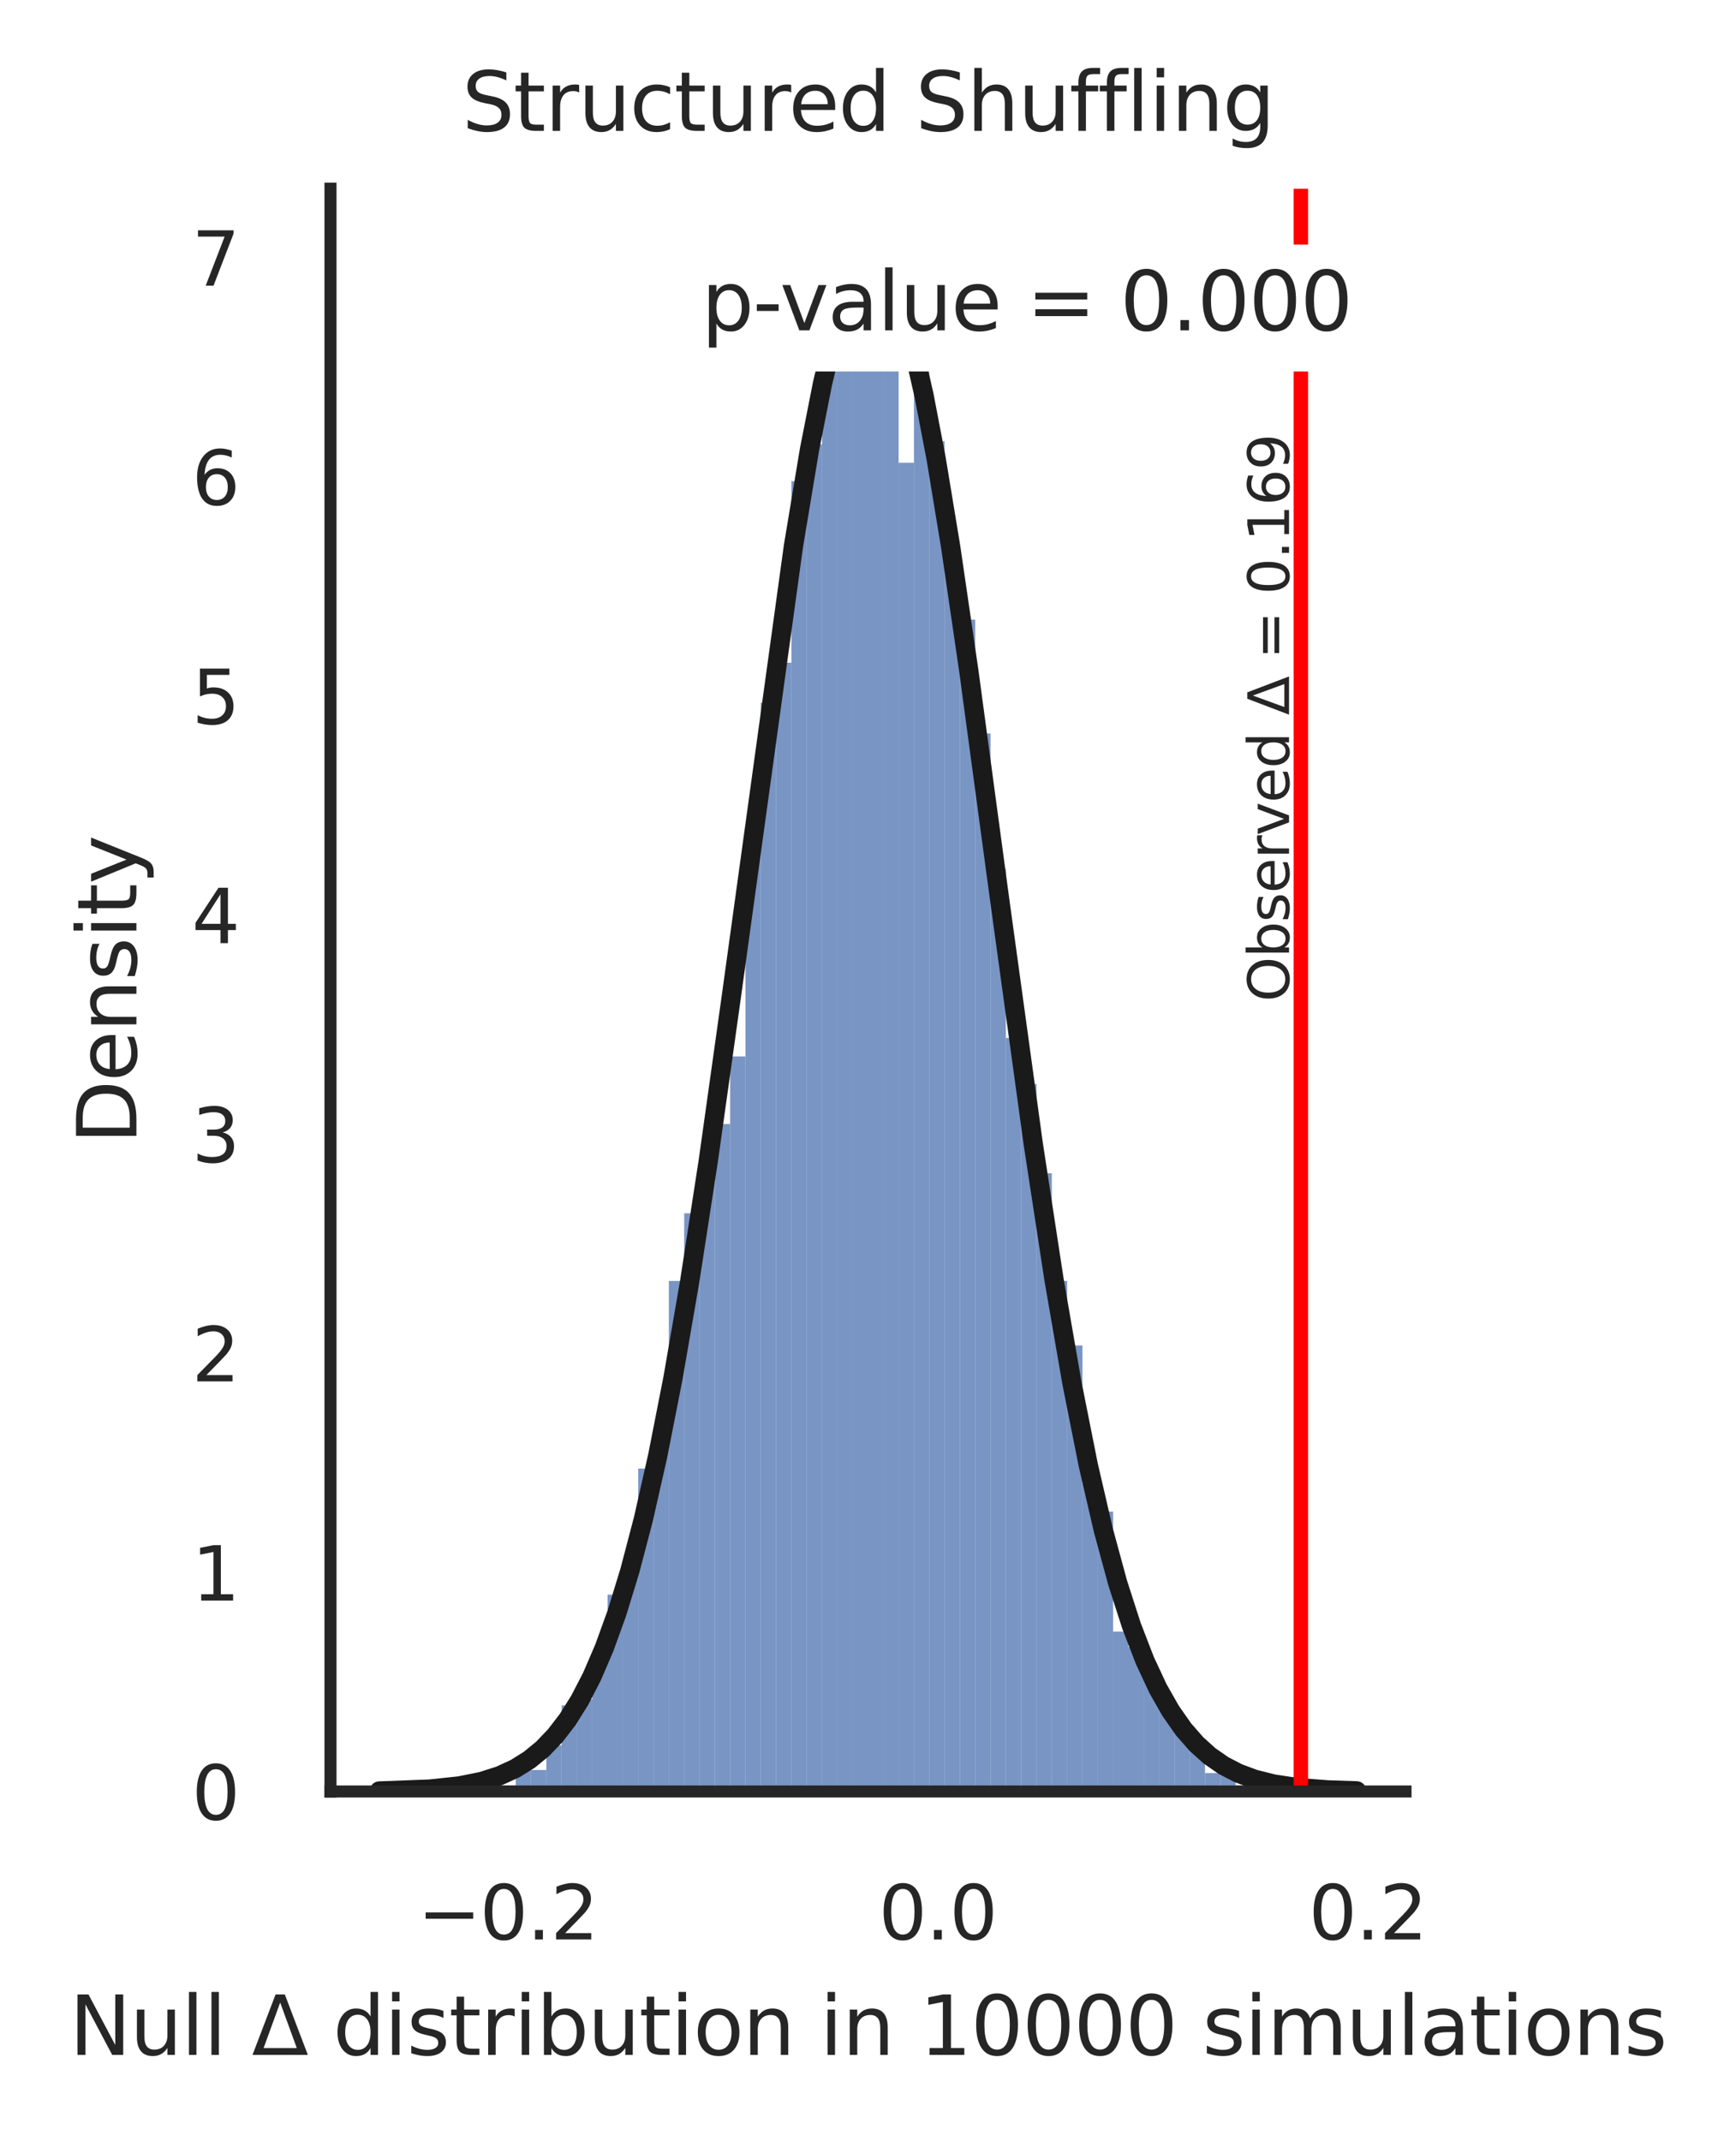 <?xml version="1.0" encoding="utf-8" standalone="no"?>
<!DOCTYPE svg PUBLIC "-//W3C//DTD SVG 1.1//EN"
  "http://www.w3.org/Graphics/SVG/1.1/DTD/svg11.dtd">
<svg xmlns:xlink="http://www.w3.org/1999/xlink" width="180.216pt" height="222.184pt" viewBox="0 0 180.216 222.184" xmlns="http://www.w3.org/2000/svg" version="1.1">
 <defs>
  <style type="text/css">*{stroke-linejoin: round; stroke-linecap: butt}</style>
 </defs>
 <g id="figure_1">
  <g id="patch_1">
   <path d="M 0 222.184 
L 180.216 222.184 
L 180.216 0 
L 0 0 
z
" style="fill: #ffffff"/>
  </g>
  <g id="axes_1">
   <g id="patch_2">
    <path d="M 34.308 185.903 
L 145.908 185.903 
L 145.908 19.583 
L 34.308 19.583 
z
" style="fill: #ffffff"/>
   </g>
   <g id="matplotlib.axis_1">
    <g id="xtick_1">
     <g id="text_1">
      <!-- −0.2 -->
      <g style="fill: #262626" transform="translate(43.353 201.253)scale(0.077 -0.077)">
       <defs>
        <path id="DejaVuSans-2212" d="M 678 2272 
L 4684 2272 
L 4684 1741 
L 678 1741 
L 678 2272 
z
" transform="scale(0.016)"/>
        <path id="DejaVuSans-30" d="M 2034 4250 
Q 1547 4250 1301 3770 
Q 1056 3291 1056 2328 
Q 1056 1369 1301 889 
Q 1547 409 2034 409 
Q 2525 409 2770 889 
Q 3016 1369 3016 2328 
Q 3016 3291 2770 3770 
Q 2525 4250 2034 4250 
z
M 2034 4750 
Q 2819 4750 3233 4129 
Q 3647 3509 3647 2328 
Q 3647 1150 3233 529 
Q 2819 -91 2034 -91 
Q 1250 -91 836 529 
Q 422 1150 422 2328 
Q 422 3509 836 4129 
Q 1250 4750 2034 4750 
z
" transform="scale(0.016)"/>
        <path id="DejaVuSans-2e" d="M 684 794 
L 1344 794 
L 1344 0 
L 684 0 
L 684 794 
z
" transform="scale(0.016)"/>
        <path id="DejaVuSans-32" d="M 1228 531 
L 3431 531 
L 3431 0 
L 469 0 
L 469 531 
Q 828 903 1448 1529 
Q 2069 2156 2228 2338 
Q 2531 2678 2651 2914 
Q 2772 3150 2772 3378 
Q 2772 3750 2511 3984 
Q 2250 4219 1831 4219 
Q 1534 4219 1204 4116 
Q 875 4013 500 3803 
L 500 4441 
Q 881 4594 1212 4672 
Q 1544 4750 1819 4750 
Q 2544 4750 2975 4387 
Q 3406 4025 3406 3419 
Q 3406 3131 3298 2873 
Q 3191 2616 2906 2266 
Q 2828 2175 2409 1742 
Q 1991 1309 1228 531 
z
" transform="scale(0.016)"/>
       </defs>
       <use xlink:href="#DejaVuSans-2212"/>
       <use xlink:href="#DejaVuSans-30" x="83.789"/>
       <use xlink:href="#DejaVuSans-2e" x="147.412"/>
       <use xlink:href="#DejaVuSans-32" x="179.199"/>
      </g>
     </g>
    </g>
    <g id="xtick_2">
     <g id="text_2">
      <!-- 0.0 -->
      <g style="fill: #262626" transform="translate(91.217 201.253)scale(0.077 -0.077)">
       <use xlink:href="#DejaVuSans-30"/>
       <use xlink:href="#DejaVuSans-2e" x="63.623"/>
       <use xlink:href="#DejaVuSans-30" x="95.41"/>
      </g>
     </g>
    </g>
    <g id="xtick_3">
     <g id="text_3">
      <!-- 0.2 -->
      <g style="fill: #262626" transform="translate(135.855 201.253)scale(0.077 -0.077)">
       <use xlink:href="#DejaVuSans-30"/>
       <use xlink:href="#DejaVuSans-2e" x="63.623"/>
       <use xlink:href="#DejaVuSans-32" x="95.41"/>
      </g>
     </g>
    </g>
    <g id="text_4">
     <!-- Null $\Delta$ distribution in 10000 simulations -->
     <g style="fill: #262626" transform="translate(7.2 213.238)scale(0.084 -0.084)">
      <defs>
       <path id="DejaVuSans-4e" d="M 628 4666 
L 1478 4666 
L 3547 763 
L 3547 4666 
L 4159 4666 
L 4159 0 
L 3309 0 
L 1241 3903 
L 1241 0 
L 628 0 
L 628 4666 
z
" transform="scale(0.016)"/>
       <path id="DejaVuSans-75" d="M 544 1381 
L 544 3500 
L 1119 3500 
L 1119 1403 
Q 1119 906 1312 657 
Q 1506 409 1894 409 
Q 2359 409 2629 706 
Q 2900 1003 2900 1516 
L 2900 3500 
L 3475 3500 
L 3475 0 
L 2900 0 
L 2900 538 
Q 2691 219 2414 64 
Q 2138 -91 1772 -91 
Q 1169 -91 856 284 
Q 544 659 544 1381 
z
M 1991 3584 
L 1991 3584 
z
" transform="scale(0.016)"/>
       <path id="DejaVuSans-6c" d="M 603 4863 
L 1178 4863 
L 1178 0 
L 603 0 
L 603 4863 
z
" transform="scale(0.016)"/>
       <path id="DejaVuSans-20" transform="scale(0.016)"/>
       <path id="DejaVuSans-394" d="M 2188 4044 
L 906 525 
L 3472 525 
L 2188 4044 
z
M 50 0 
L 1831 4666 
L 2547 4666 
L 4325 0 
L 50 0 
z
" transform="scale(0.016)"/>
       <path id="DejaVuSans-64" d="M 2906 2969 
L 2906 4863 
L 3481 4863 
L 3481 0 
L 2906 0 
L 2906 525 
Q 2725 213 2448 61 
Q 2172 -91 1784 -91 
Q 1150 -91 751 415 
Q 353 922 353 1747 
Q 353 2572 751 3078 
Q 1150 3584 1784 3584 
Q 2172 3584 2448 3432 
Q 2725 3281 2906 2969 
z
M 947 1747 
Q 947 1113 1208 752 
Q 1469 391 1925 391 
Q 2381 391 2643 752 
Q 2906 1113 2906 1747 
Q 2906 2381 2643 2742 
Q 2381 3103 1925 3103 
Q 1469 3103 1208 2742 
Q 947 2381 947 1747 
z
" transform="scale(0.016)"/>
       <path id="DejaVuSans-69" d="M 603 3500 
L 1178 3500 
L 1178 0 
L 603 0 
L 603 3500 
z
M 603 4863 
L 1178 4863 
L 1178 4134 
L 603 4134 
L 603 4863 
z
" transform="scale(0.016)"/>
       <path id="DejaVuSans-73" d="M 2834 3397 
L 2834 2853 
Q 2591 2978 2328 3040 
Q 2066 3103 1784 3103 
Q 1356 3103 1142 2972 
Q 928 2841 928 2578 
Q 928 2378 1081 2264 
Q 1234 2150 1697 2047 
L 1894 2003 
Q 2506 1872 2764 1633 
Q 3022 1394 3022 966 
Q 3022 478 2636 193 
Q 2250 -91 1575 -91 
Q 1294 -91 989 -36 
Q 684 19 347 128 
L 347 722 
Q 666 556 975 473 
Q 1284 391 1588 391 
Q 1994 391 2212 530 
Q 2431 669 2431 922 
Q 2431 1156 2273 1281 
Q 2116 1406 1581 1522 
L 1381 1569 
Q 847 1681 609 1914 
Q 372 2147 372 2553 
Q 372 3047 722 3315 
Q 1072 3584 1716 3584 
Q 2034 3584 2315 3537 
Q 2597 3491 2834 3397 
z
" transform="scale(0.016)"/>
       <path id="DejaVuSans-74" d="M 1172 4494 
L 1172 3500 
L 2356 3500 
L 2356 3053 
L 1172 3053 
L 1172 1153 
Q 1172 725 1289 603 
Q 1406 481 1766 481 
L 2356 481 
L 2356 0 
L 1766 0 
Q 1100 0 847 248 
Q 594 497 594 1153 
L 594 3053 
L 172 3053 
L 172 3500 
L 594 3500 
L 594 4494 
L 1172 4494 
z
" transform="scale(0.016)"/>
       <path id="DejaVuSans-72" d="M 2631 2963 
Q 2534 3019 2420 3045 
Q 2306 3072 2169 3072 
Q 1681 3072 1420 2755 
Q 1159 2438 1159 1844 
L 1159 0 
L 581 0 
L 581 3500 
L 1159 3500 
L 1159 2956 
Q 1341 3275 1631 3429 
Q 1922 3584 2338 3584 
Q 2397 3584 2469 3576 
Q 2541 3569 2628 3553 
L 2631 2963 
z
" transform="scale(0.016)"/>
       <path id="DejaVuSans-62" d="M 3116 1747 
Q 3116 2381 2855 2742 
Q 2594 3103 2138 3103 
Q 1681 3103 1420 2742 
Q 1159 2381 1159 1747 
Q 1159 1113 1420 752 
Q 1681 391 2138 391 
Q 2594 391 2855 752 
Q 3116 1113 3116 1747 
z
M 1159 2969 
Q 1341 3281 1617 3432 
Q 1894 3584 2278 3584 
Q 2916 3584 3314 3078 
Q 3713 2572 3713 1747 
Q 3713 922 3314 415 
Q 2916 -91 2278 -91 
Q 1894 -91 1617 61 
Q 1341 213 1159 525 
L 1159 0 
L 581 0 
L 581 4863 
L 1159 4863 
L 1159 2969 
z
" transform="scale(0.016)"/>
       <path id="DejaVuSans-6f" d="M 1959 3097 
Q 1497 3097 1228 2736 
Q 959 2375 959 1747 
Q 959 1119 1226 758 
Q 1494 397 1959 397 
Q 2419 397 2687 759 
Q 2956 1122 2956 1747 
Q 2956 2369 2687 2733 
Q 2419 3097 1959 3097 
z
M 1959 3584 
Q 2709 3584 3137 3096 
Q 3566 2609 3566 1747 
Q 3566 888 3137 398 
Q 2709 -91 1959 -91 
Q 1206 -91 779 398 
Q 353 888 353 1747 
Q 353 2609 779 3096 
Q 1206 3584 1959 3584 
z
" transform="scale(0.016)"/>
       <path id="DejaVuSans-6e" d="M 3513 2113 
L 3513 0 
L 2938 0 
L 2938 2094 
Q 2938 2591 2744 2837 
Q 2550 3084 2163 3084 
Q 1697 3084 1428 2787 
Q 1159 2491 1159 1978 
L 1159 0 
L 581 0 
L 581 3500 
L 1159 3500 
L 1159 2956 
Q 1366 3272 1645 3428 
Q 1925 3584 2291 3584 
Q 2894 3584 3203 3211 
Q 3513 2838 3513 2113 
z
" transform="scale(0.016)"/>
       <path id="DejaVuSans-31" d="M 794 531 
L 1825 531 
L 1825 4091 
L 703 3866 
L 703 4441 
L 1819 4666 
L 2450 4666 
L 2450 531 
L 3481 531 
L 3481 0 
L 794 0 
L 794 531 
z
" transform="scale(0.016)"/>
       <path id="DejaVuSans-6d" d="M 3328 2828 
Q 3544 3216 3844 3400 
Q 4144 3584 4550 3584 
Q 5097 3584 5394 3201 
Q 5691 2819 5691 2113 
L 5691 0 
L 5113 0 
L 5113 2094 
Q 5113 2597 4934 2840 
Q 4756 3084 4391 3084 
Q 3944 3084 3684 2787 
Q 3425 2491 3425 1978 
L 3425 0 
L 2847 0 
L 2847 2094 
Q 2847 2600 2669 2842 
Q 2491 3084 2119 3084 
Q 1678 3084 1418 2786 
Q 1159 2488 1159 1978 
L 1159 0 
L 581 0 
L 581 3500 
L 1159 3500 
L 1159 2956 
Q 1356 3278 1631 3431 
Q 1906 3584 2284 3584 
Q 2666 3584 2933 3390 
Q 3200 3197 3328 2828 
z
" transform="scale(0.016)"/>
       <path id="DejaVuSans-61" d="M 2194 1759 
Q 1497 1759 1228 1600 
Q 959 1441 959 1056 
Q 959 750 1161 570 
Q 1363 391 1709 391 
Q 2188 391 2477 730 
Q 2766 1069 2766 1631 
L 2766 1759 
L 2194 1759 
z
M 3341 1997 
L 3341 0 
L 2766 0 
L 2766 531 
Q 2569 213 2275 61 
Q 1981 -91 1556 -91 
Q 1019 -91 701 211 
Q 384 513 384 1019 
Q 384 1609 779 1909 
Q 1175 2209 1959 2209 
L 2766 2209 
L 2766 2266 
Q 2766 2663 2505 2880 
Q 2244 3097 1772 3097 
Q 1472 3097 1187 3025 
Q 903 2953 641 2809 
L 641 3341 
Q 956 3463 1253 3523 
Q 1550 3584 1831 3584 
Q 2591 3584 2966 3190 
Q 3341 2797 3341 1997 
z
" transform="scale(0.016)"/>
      </defs>
      <use xlink:href="#DejaVuSans-4e" transform="translate(0 0.016)"/>
      <use xlink:href="#DejaVuSans-75" transform="translate(74.805 0.016)"/>
      <use xlink:href="#DejaVuSans-6c" transform="translate(138.184 0.016)"/>
      <use xlink:href="#DejaVuSans-6c" transform="translate(165.967 0.016)"/>
      <use xlink:href="#DejaVuSans-20" transform="translate(193.75 0.016)"/>
      <use xlink:href="#DejaVuSans-394" transform="translate(225.537 0.016)"/>
      <use xlink:href="#DejaVuSans-20" transform="translate(293.945 0.016)"/>
      <use xlink:href="#DejaVuSans-64" transform="translate(325.732 0.016)"/>
      <use xlink:href="#DejaVuSans-69" transform="translate(389.209 0.016)"/>
      <use xlink:href="#DejaVuSans-73" transform="translate(416.992 0.016)"/>
      <use xlink:href="#DejaVuSans-74" transform="translate(469.092 0.016)"/>
      <use xlink:href="#DejaVuSans-72" transform="translate(508.301 0.016)"/>
      <use xlink:href="#DejaVuSans-69" transform="translate(549.414 0.016)"/>
      <use xlink:href="#DejaVuSans-62" transform="translate(577.197 0.016)"/>
      <use xlink:href="#DejaVuSans-75" transform="translate(640.674 0.016)"/>
      <use xlink:href="#DejaVuSans-74" transform="translate(704.053 0.016)"/>
      <use xlink:href="#DejaVuSans-69" transform="translate(743.262 0.016)"/>
      <use xlink:href="#DejaVuSans-6f" transform="translate(771.045 0.016)"/>
      <use xlink:href="#DejaVuSans-6e" transform="translate(832.227 0.016)"/>
      <use xlink:href="#DejaVuSans-20" transform="translate(895.605 0.016)"/>
      <use xlink:href="#DejaVuSans-69" transform="translate(927.393 0.016)"/>
      <use xlink:href="#DejaVuSans-6e" transform="translate(955.176 0.016)"/>
      <use xlink:href="#DejaVuSans-20" transform="translate(1018.555 0.016)"/>
      <use xlink:href="#DejaVuSans-31" transform="translate(1050.342 0.016)"/>
      <use xlink:href="#DejaVuSans-30" transform="translate(1113.965 0.016)"/>
      <use xlink:href="#DejaVuSans-30" transform="translate(1177.588 0.016)"/>
      <use xlink:href="#DejaVuSans-30" transform="translate(1241.211 0.016)"/>
      <use xlink:href="#DejaVuSans-30" transform="translate(1304.834 0.016)"/>
      <use xlink:href="#DejaVuSans-20" transform="translate(1368.457 0.016)"/>
      <use xlink:href="#DejaVuSans-73" transform="translate(1400.244 0.016)"/>
      <use xlink:href="#DejaVuSans-69" transform="translate(1452.344 0.016)"/>
      <use xlink:href="#DejaVuSans-6d" transform="translate(1480.127 0.016)"/>
      <use xlink:href="#DejaVuSans-75" transform="translate(1577.539 0.016)"/>
      <use xlink:href="#DejaVuSans-6c" transform="translate(1640.918 0.016)"/>
      <use xlink:href="#DejaVuSans-61" transform="translate(1668.701 0.016)"/>
      <use xlink:href="#DejaVuSans-74" transform="translate(1729.98 0.016)"/>
      <use xlink:href="#DejaVuSans-69" transform="translate(1769.189 0.016)"/>
      <use xlink:href="#DejaVuSans-6f" transform="translate(1796.973 0.016)"/>
      <use xlink:href="#DejaVuSans-6e" transform="translate(1858.154 0.016)"/>
      <use xlink:href="#DejaVuSans-73" transform="translate(1921.533 0.016)"/>
     </g>
    </g>
   </g>
   <g id="matplotlib.axis_2">
    <g id="ytick_1">
     <g id="text_5">
      <!-- 0 -->
      <g style="fill: #262626" transform="translate(19.909 188.828)scale(0.077 -0.077)">
       <use xlink:href="#DejaVuSans-30"/>
      </g>
     </g>
    </g>
    <g id="ytick_2">
     <g id="text_6">
      <!-- 1 -->
      <g style="fill: #262626" transform="translate(19.909 166.088)scale(0.077 -0.077)">
       <use xlink:href="#DejaVuSans-31"/>
      </g>
     </g>
    </g>
    <g id="ytick_3">
     <g id="text_7">
      <!-- 2 -->
      <g style="fill: #262626" transform="translate(19.909 143.348)scale(0.077 -0.077)">
       <use xlink:href="#DejaVuSans-32"/>
      </g>
     </g>
    </g>
    <g id="ytick_4">
     <g id="text_8">
      <!-- 3 -->
      <g style="fill: #262626" transform="translate(19.909 120.608)scale(0.077 -0.077)">
       <defs>
        <path id="DejaVuSans-33" d="M 2597 2516 
Q 3050 2419 3304 2112 
Q 3559 1806 3559 1356 
Q 3559 666 3084 287 
Q 2609 -91 1734 -91 
Q 1441 -91 1130 -33 
Q 819 25 488 141 
L 488 750 
Q 750 597 1062 519 
Q 1375 441 1716 441 
Q 2309 441 2620 675 
Q 2931 909 2931 1356 
Q 2931 1769 2642 2001 
Q 2353 2234 1838 2234 
L 1294 2234 
L 1294 2753 
L 1863 2753 
Q 2328 2753 2575 2939 
Q 2822 3125 2822 3475 
Q 2822 3834 2567 4026 
Q 2313 4219 1838 4219 
Q 1578 4219 1281 4162 
Q 984 4106 628 3988 
L 628 4550 
Q 988 4650 1302 4700 
Q 1616 4750 1894 4750 
Q 2613 4750 3031 4423 
Q 3450 4097 3450 3541 
Q 3450 3153 3228 2886 
Q 3006 2619 2597 2516 
z
" transform="scale(0.016)"/>
       </defs>
       <use xlink:href="#DejaVuSans-33"/>
      </g>
     </g>
    </g>
    <g id="ytick_5">
     <g id="text_9">
      <!-- 4 -->
      <g style="fill: #262626" transform="translate(19.909 97.868)scale(0.077 -0.077)">
       <defs>
        <path id="DejaVuSans-34" d="M 2419 4116 
L 825 1625 
L 2419 1625 
L 2419 4116 
z
M 2253 4666 
L 3047 4666 
L 3047 1625 
L 3713 1625 
L 3713 1100 
L 3047 1100 
L 3047 0 
L 2419 0 
L 2419 1100 
L 313 1100 
L 313 1709 
L 2253 4666 
z
" transform="scale(0.016)"/>
       </defs>
       <use xlink:href="#DejaVuSans-34"/>
      </g>
     </g>
    </g>
    <g id="ytick_6">
     <g id="text_10">
      <!-- 5 -->
      <g style="fill: #262626" transform="translate(19.909 75.128)scale(0.077 -0.077)">
       <defs>
        <path id="DejaVuSans-35" d="M 691 4666 
L 3169 4666 
L 3169 4134 
L 1269 4134 
L 1269 2991 
Q 1406 3038 1543 3061 
Q 1681 3084 1819 3084 
Q 2600 3084 3056 2656 
Q 3513 2228 3513 1497 
Q 3513 744 3044 326 
Q 2575 -91 1722 -91 
Q 1428 -91 1123 -41 
Q 819 9 494 109 
L 494 744 
Q 775 591 1075 516 
Q 1375 441 1709 441 
Q 2250 441 2565 725 
Q 2881 1009 2881 1497 
Q 2881 1984 2565 2268 
Q 2250 2553 1709 2553 
Q 1456 2553 1204 2497 
Q 953 2441 691 2322 
L 691 4666 
z
" transform="scale(0.016)"/>
       </defs>
       <use xlink:href="#DejaVuSans-35"/>
      </g>
     </g>
    </g>
    <g id="ytick_7">
     <g id="text_11">
      <!-- 6 -->
      <g style="fill: #262626" transform="translate(19.909 52.388)scale(0.077 -0.077)">
       <defs>
        <path id="DejaVuSans-36" d="M 2113 2584 
Q 1688 2584 1439 2293 
Q 1191 2003 1191 1497 
Q 1191 994 1439 701 
Q 1688 409 2113 409 
Q 2538 409 2786 701 
Q 3034 994 3034 1497 
Q 3034 2003 2786 2293 
Q 2538 2584 2113 2584 
z
M 3366 4563 
L 3366 3988 
Q 3128 4100 2886 4159 
Q 2644 4219 2406 4219 
Q 1781 4219 1451 3797 
Q 1122 3375 1075 2522 
Q 1259 2794 1537 2939 
Q 1816 3084 2150 3084 
Q 2853 3084 3261 2657 
Q 3669 2231 3669 1497 
Q 3669 778 3244 343 
Q 2819 -91 2113 -91 
Q 1303 -91 875 529 
Q 447 1150 447 2328 
Q 447 3434 972 4092 
Q 1497 4750 2381 4750 
Q 2619 4750 2861 4703 
Q 3103 4656 3366 4563 
z
" transform="scale(0.016)"/>
       </defs>
       <use xlink:href="#DejaVuSans-36"/>
      </g>
     </g>
    </g>
    <g id="ytick_8">
     <g id="text_12">
      <!-- 7 -->
      <g style="fill: #262626" transform="translate(19.909 29.648)scale(0.077 -0.077)">
       <defs>
        <path id="DejaVuSans-37" d="M 525 4666 
L 3525 4666 
L 3525 4397 
L 1831 0 
L 1172 0 
L 2766 4134 
L 525 4134 
L 525 4666 
z
" transform="scale(0.016)"/>
       </defs>
       <use xlink:href="#DejaVuSans-37"/>
      </g>
     </g>
    </g>
    <g id="text_13">
     <!-- Density -->
     <g style="fill: #262626" transform="translate(14.162 118.71)rotate(-90)scale(0.084 -0.084)">
      <defs>
       <path id="DejaVuSans-44" d="M 1259 4147 
L 1259 519 
L 2022 519 
Q 2988 519 3436 956 
Q 3884 1394 3884 2338 
Q 3884 3275 3436 3711 
Q 2988 4147 2022 4147 
L 1259 4147 
z
M 628 4666 
L 1925 4666 
Q 3281 4666 3915 4102 
Q 4550 3538 4550 2338 
Q 4550 1131 3912 565 
Q 3275 0 1925 0 
L 628 0 
L 628 4666 
z
" transform="scale(0.016)"/>
       <path id="DejaVuSans-65" d="M 3597 1894 
L 3597 1613 
L 953 1613 
Q 991 1019 1311 708 
Q 1631 397 2203 397 
Q 2534 397 2845 478 
Q 3156 559 3463 722 
L 3463 178 
Q 3153 47 2828 -22 
Q 2503 -91 2169 -91 
Q 1331 -91 842 396 
Q 353 884 353 1716 
Q 353 2575 817 3079 
Q 1281 3584 2069 3584 
Q 2775 3584 3186 3129 
Q 3597 2675 3597 1894 
z
M 3022 2063 
Q 3016 2534 2758 2815 
Q 2500 3097 2075 3097 
Q 1594 3097 1305 2825 
Q 1016 2553 972 2059 
L 3022 2063 
z
" transform="scale(0.016)"/>
       <path id="DejaVuSans-79" d="M 2059 -325 
Q 1816 -950 1584 -1140 
Q 1353 -1331 966 -1331 
L 506 -1331 
L 506 -850 
L 844 -850 
Q 1081 -850 1212 -737 
Q 1344 -625 1503 -206 
L 1606 56 
L 191 3500 
L 800 3500 
L 1894 763 
L 2988 3500 
L 3597 3500 
L 2059 -325 
z
" transform="scale(0.016)"/>
      </defs>
      <use xlink:href="#DejaVuSans-44"/>
      <use xlink:href="#DejaVuSans-65" x="77.002"/>
      <use xlink:href="#DejaVuSans-6e" x="138.525"/>
      <use xlink:href="#DejaVuSans-73" x="201.904"/>
      <use xlink:href="#DejaVuSans-69" x="254.004"/>
      <use xlink:href="#DejaVuSans-74" x="281.787"/>
      <use xlink:href="#DejaVuSans-79" x="320.996"/>
     </g>
    </g>
   </g>
   <g id="patch_3">
    <path d="M 43.992 185.903 
L 45.582 185.903 
L 45.582 185.584 
L 43.992 185.584 
z
" clip-path="url(#pad39e87296)" style="fill: #4c72b0; fill-opacity: 0.75"/>
   </g>
   <g id="patch_4">
    <path d="M 45.582 185.903 
L 47.173 185.903 
L 47.173 185.264 
L 45.582 185.264 
z
" clip-path="url(#pad39e87296)" style="fill: #4c72b0; fill-opacity: 0.75"/>
   </g>
   <g id="patch_5">
    <path d="M 47.173 185.903 
L 48.763 185.903 
L 48.763 185.264 
L 47.173 185.264 
z
" clip-path="url(#pad39e87296)" style="fill: #4c72b0; fill-opacity: 0.75"/>
   </g>
   <g id="patch_6">
    <path d="M 48.763 185.903 
L 50.353 185.903 
L 50.353 184.945 
L 48.763 184.945 
z
" clip-path="url(#pad39e87296)" style="fill: #4c72b0; fill-opacity: 0.75"/>
   </g>
   <g id="patch_7">
    <path d="M 50.353 185.903 
L 51.943 185.903 
L 51.943 183.988 
L 50.353 183.988 
z
" clip-path="url(#pad39e87296)" style="fill: #4c72b0; fill-opacity: 0.75"/>
   </g>
   <g id="patch_8">
    <path d="M 51.943 185.903 
L 53.533 185.903 
L 53.533 185.264 
L 51.943 185.264 
z
" clip-path="url(#pad39e87296)" style="fill: #4c72b0; fill-opacity: 0.75"/>
   </g>
   <g id="patch_9">
    <path d="M 53.533 185.903 
L 55.124 185.903 
L 55.124 182.711 
L 53.533 182.711 
z
" clip-path="url(#pad39e87296)" style="fill: #4c72b0; fill-opacity: 0.75"/>
   </g>
   <g id="patch_10">
    <path d="M 55.124 185.903 
L 56.714 185.903 
L 56.714 183.669 
L 55.124 183.669 
z
" clip-path="url(#pad39e87296)" style="fill: #4c72b0; fill-opacity: 0.75"/>
   </g>
   <g id="patch_11">
    <path d="M 56.714 185.903 
L 58.304 185.903 
L 58.304 181.115 
L 56.714 181.115 
z
" clip-path="url(#pad39e87296)" style="fill: #4c72b0; fill-opacity: 0.75"/>
   </g>
   <g id="patch_12">
    <path d="M 58.304 185.903 
L 59.894 185.903 
L 59.894 176.966 
L 58.304 176.966 
z
" clip-path="url(#pad39e87296)" style="fill: #4c72b0; fill-opacity: 0.75"/>
   </g>
   <g id="patch_13">
    <path d="M 59.894 185.903 
L 61.484 185.903 
L 61.484 176.328 
L 59.894 176.328 
z
" clip-path="url(#pad39e87296)" style="fill: #4c72b0; fill-opacity: 0.75"/>
   </g>
   <g id="patch_14">
    <path d="M 61.484 185.903 
L 63.075 185.903 
L 63.075 171.859 
L 61.484 171.859 
z
" clip-path="url(#pad39e87296)" style="fill: #4c72b0; fill-opacity: 0.75"/>
   </g>
   <g id="patch_15">
    <path d="M 63.075 185.903 
L 64.665 185.903 
L 64.665 165.476 
L 63.075 165.476 
z
" clip-path="url(#pad39e87296)" style="fill: #4c72b0; fill-opacity: 0.75"/>
   </g>
   <g id="patch_16">
    <path d="M 64.665 185.903 
L 66.255 185.903 
L 66.255 161.965 
L 64.665 161.965 
z
" clip-path="url(#pad39e87296)" style="fill: #4c72b0; fill-opacity: 0.75"/>
   </g>
   <g id="patch_17">
    <path d="M 66.255 185.903 
L 67.845 185.903 
L 67.845 152.39 
L 66.255 152.39 
z
" clip-path="url(#pad39e87296)" style="fill: #4c72b0; fill-opacity: 0.75"/>
   </g>
   <g id="patch_18">
    <path d="M 67.845 185.903 
L 69.435 185.903 
L 69.435 148.241 
L 67.845 148.241 
z
" clip-path="url(#pad39e87296)" style="fill: #4c72b0; fill-opacity: 0.75"/>
   </g>
   <g id="patch_19">
    <path d="M 69.435 185.903 
L 71.026 185.903 
L 71.026 132.921 
L 69.435 132.921 
z
" clip-path="url(#pad39e87296)" style="fill: #4c72b0; fill-opacity: 0.75"/>
   </g>
   <g id="patch_20">
    <path d="M 71.026 185.903 
L 72.616 185.903 
L 72.616 125.9 
L 71.026 125.9 
z
" clip-path="url(#pad39e87296)" style="fill: #4c72b0; fill-opacity: 0.75"/>
   </g>
   <g id="patch_21">
    <path d="M 72.616 185.903 
L 74.206 185.903 
L 74.206 122.708 
L 72.616 122.708 
z
" clip-path="url(#pad39e87296)" style="fill: #4c72b0; fill-opacity: 0.75"/>
   </g>
   <g id="patch_22">
    <path d="M 74.206 185.903 
L 75.796 185.903 
L 75.796 116.644 
L 74.206 116.644 
z
" clip-path="url(#pad39e87296)" style="fill: #4c72b0; fill-opacity: 0.75"/>
   </g>
   <g id="patch_23">
    <path d="M 75.796 185.903 
L 77.386 185.903 
L 77.386 109.622 
L 75.796 109.622 
z
" clip-path="url(#pad39e87296)" style="fill: #4c72b0; fill-opacity: 0.75"/>
   </g>
   <g id="patch_24">
    <path d="M 77.386 185.903 
L 78.977 185.903 
L 78.977 85.685 
L 77.386 85.685 
z
" clip-path="url(#pad39e87296)" style="fill: #4c72b0; fill-opacity: 0.75"/>
   </g>
   <g id="patch_25">
    <path d="M 78.977 185.903 
L 80.567 185.903 
L 80.567 72.918 
L 78.977 72.918 
z
" clip-path="url(#pad39e87296)" style="fill: #4c72b0; fill-opacity: 0.75"/>
   </g>
   <g id="patch_26">
    <path d="M 80.567 185.903 
L 82.157 185.903 
L 82.157 68.769 
L 80.567 68.769 
z
" clip-path="url(#pad39e87296)" style="fill: #4c72b0; fill-opacity: 0.75"/>
   </g>
   <g id="patch_27">
    <path d="M 82.157 185.903 
L 83.747 185.903 
L 83.747 49.939 
L 82.157 49.939 
z
" clip-path="url(#pad39e87296)" style="fill: #4c72b0; fill-opacity: 0.75"/>
   </g>
   <g id="patch_28">
    <path d="M 83.747 185.903 
L 85.337 185.903 
L 85.337 46.109 
L 83.747 46.109 
z
" clip-path="url(#pad39e87296)" style="fill: #4c72b0; fill-opacity: 0.75"/>
   </g>
   <g id="patch_29">
    <path d="M 85.337 185.903 
L 86.928 185.903 
L 86.928 29.193 
L 85.337 29.193 
z
" clip-path="url(#pad39e87296)" style="fill: #4c72b0; fill-opacity: 0.75"/>
   </g>
   <g id="patch_30">
    <path d="M 86.928 185.903 
L 88.518 185.903 
L 88.518 33.023 
L 86.928 33.023 
z
" clip-path="url(#pad39e87296)" style="fill: #4c72b0; fill-opacity: 0.75"/>
   </g>
   <g id="patch_31">
    <path d="M 88.518 185.903 
L 90.108 185.903 
L 90.108 35.257 
L 88.518 35.257 
z
" clip-path="url(#pad39e87296)" style="fill: #4c72b0; fill-opacity: 0.75"/>
   </g>
   <g id="patch_32">
    <path d="M 90.108 185.903 
L 91.698 185.903 
L 91.698 31.427 
L 90.108 31.427 
z
" clip-path="url(#pad39e87296)" style="fill: #4c72b0; fill-opacity: 0.75"/>
   </g>
   <g id="patch_33">
    <path d="M 91.698 185.903 
L 93.288 185.903 
L 93.288 31.427 
L 91.698 31.427 
z
" clip-path="url(#pad39e87296)" style="fill: #4c72b0; fill-opacity: 0.75"/>
   </g>
   <g id="patch_34">
    <path d="M 93.288 185.903 
L 94.879 185.903 
L 94.879 48.024 
L 93.288 48.024 
z
" clip-path="url(#pad39e87296)" style="fill: #4c72b0; fill-opacity: 0.75"/>
   </g>
   <g id="patch_35">
    <path d="M 94.879 185.903 
L 96.469 185.903 
L 96.469 33.98 
L 94.879 33.98 
z
" clip-path="url(#pad39e87296)" style="fill: #4c72b0; fill-opacity: 0.75"/>
   </g>
   <g id="patch_36">
    <path d="M 96.469 185.903 
L 98.059 185.903 
L 98.059 45.789 
L 96.469 45.789 
z
" clip-path="url(#pad39e87296)" style="fill: #4c72b0; fill-opacity: 0.75"/>
   </g>
   <g id="patch_37">
    <path d="M 98.059 185.903 
L 99.649 185.903 
L 99.649 58.875 
L 98.059 58.875 
z
" clip-path="url(#pad39e87296)" style="fill: #4c72b0; fill-opacity: 0.75"/>
   </g>
   <g id="patch_38">
    <path d="M 99.649 185.903 
L 101.239 185.903 
L 101.239 64.301 
L 99.649 64.301 
z
" clip-path="url(#pad39e87296)" style="fill: #4c72b0; fill-opacity: 0.75"/>
   </g>
   <g id="patch_39">
    <path d="M 101.239 185.903 
L 102.83 185.903 
L 102.83 76.11 
L 101.239 76.11 
z
" clip-path="url(#pad39e87296)" style="fill: #4c72b0; fill-opacity: 0.75"/>
   </g>
   <g id="patch_40">
    <path d="M 102.83 185.903 
L 104.42 185.903 
L 104.42 90.153 
L 102.83 90.153 
z
" clip-path="url(#pad39e87296)" style="fill: #4c72b0; fill-opacity: 0.75"/>
   </g>
   <g id="patch_41">
    <path d="M 104.42 185.903 
L 106.01 185.903 
L 106.01 107.707 
L 104.42 107.707 
z
" clip-path="url(#pad39e87296)" style="fill: #4c72b0; fill-opacity: 0.75"/>
   </g>
   <g id="patch_42">
    <path d="M 106.01 185.903 
L 107.6 185.903 
L 107.6 112.495 
L 106.01 112.495 
z
" clip-path="url(#pad39e87296)" style="fill: #4c72b0; fill-opacity: 0.75"/>
   </g>
   <g id="patch_43">
    <path d="M 107.6 185.903 
L 109.19 185.903 
L 109.19 121.751 
L 107.6 121.751 
z
" clip-path="url(#pad39e87296)" style="fill: #4c72b0; fill-opacity: 0.75"/>
   </g>
   <g id="patch_44">
    <path d="M 109.19 185.903 
L 110.781 185.903 
L 110.781 132.921 
L 109.19 132.921 
z
" clip-path="url(#pad39e87296)" style="fill: #4c72b0; fill-opacity: 0.75"/>
   </g>
   <g id="patch_45">
    <path d="M 110.781 185.903 
L 112.371 185.903 
L 112.371 139.624 
L 110.781 139.624 
z
" clip-path="url(#pad39e87296)" style="fill: #4c72b0; fill-opacity: 0.75"/>
   </g>
   <g id="patch_46">
    <path d="M 112.371 185.903 
L 113.961 185.903 
L 113.961 153.986 
L 112.371 153.986 
z
" clip-path="url(#pad39e87296)" style="fill: #4c72b0; fill-opacity: 0.75"/>
   </g>
   <g id="patch_47">
    <path d="M 113.961 185.903 
L 115.551 185.903 
L 115.551 156.859 
L 113.961 156.859 
z
" clip-path="url(#pad39e87296)" style="fill: #4c72b0; fill-opacity: 0.75"/>
   </g>
   <g id="patch_48">
    <path d="M 115.551 185.903 
L 117.141 185.903 
L 117.141 169.306 
L 115.551 169.306 
z
" clip-path="url(#pad39e87296)" style="fill: #4c72b0; fill-opacity: 0.75"/>
   </g>
   <g id="patch_49">
    <path d="M 117.141 185.903 
L 118.732 185.903 
L 118.732 170.902 
L 117.141 170.902 
z
" clip-path="url(#pad39e87296)" style="fill: #4c72b0; fill-opacity: 0.75"/>
   </g>
   <g id="patch_50">
    <path d="M 118.732 185.903 
L 120.322 185.903 
L 120.322 173.455 
L 118.732 173.455 
z
" clip-path="url(#pad39e87296)" style="fill: #4c72b0; fill-opacity: 0.75"/>
   </g>
   <g id="patch_51">
    <path d="M 120.322 185.903 
L 121.912 185.903 
L 121.912 177.285 
L 120.322 177.285 
z
" clip-path="url(#pad39e87296)" style="fill: #4c72b0; fill-opacity: 0.75"/>
   </g>
   <g id="patch_52">
    <path d="M 121.912 185.903 
L 123.502 185.903 
L 123.502 179.839 
L 121.912 179.839 
z
" clip-path="url(#pad39e87296)" style="fill: #4c72b0; fill-opacity: 0.75"/>
   </g>
   <g id="patch_53">
    <path d="M 123.502 185.903 
L 125.092 185.903 
L 125.092 181.115 
L 123.502 181.115 
z
" clip-path="url(#pad39e87296)" style="fill: #4c72b0; fill-opacity: 0.75"/>
   </g>
   <g id="patch_54">
    <path d="M 125.092 185.903 
L 126.683 185.903 
L 126.683 183.988 
L 125.092 183.988 
z
" clip-path="url(#pad39e87296)" style="fill: #4c72b0; fill-opacity: 0.75"/>
   </g>
   <g id="patch_55">
    <path d="M 126.683 185.903 
L 128.273 185.903 
L 128.273 183.349 
L 126.683 183.349 
z
" clip-path="url(#pad39e87296)" style="fill: #4c72b0; fill-opacity: 0.75"/>
   </g>
   <g id="patch_56">
    <path d="M 128.273 185.903 
L 129.863 185.903 
L 129.863 185.264 
L 128.273 185.264 
z
" clip-path="url(#pad39e87296)" style="fill: #4c72b0; fill-opacity: 0.75"/>
   </g>
   <g id="patch_57">
    <path d="M 129.863 185.903 
L 131.453 185.903 
L 131.453 184.307 
L 129.863 184.307 
z
" clip-path="url(#pad39e87296)" style="fill: #4c72b0; fill-opacity: 0.75"/>
   </g>
   <g id="patch_58">
    <path d="M 131.453 185.903 
L 133.043 185.903 
L 133.043 185.584 
L 131.453 185.584 
z
" clip-path="url(#pad39e87296)" style="fill: #4c72b0; fill-opacity: 0.75"/>
   </g>
   <g id="patch_59">
    <path d="M 133.043 185.903 
L 134.634 185.903 
L 134.634 185.584 
L 133.043 185.584 
z
" clip-path="url(#pad39e87296)" style="fill: #4c72b0; fill-opacity: 0.75"/>
   </g>
   <g id="patch_60">
    <path d="M 134.634 185.903 
L 136.224 185.903 
L 136.224 185.584 
L 134.634 185.584 
z
" clip-path="url(#pad39e87296)" style="fill: #4c72b0; fill-opacity: 0.75"/>
   </g>
   <g id="line2d_1">
    <path d="M 39.381 185.85 
L 44.616 185.652 
L 47.701 185.324 
L 49.994 184.863 
L 51.871 184.265 
L 53.494 183.518 
L 54.966 182.596 
L 56.335 181.473 
L 57.644 180.107 
L 58.923 178.445 
L 60.181 176.436 
L 61.449 173.981 
L 62.728 171.01 
L 64.037 167.393 
L 65.386 162.995 
L 66.796 157.617 
L 68.278 151.063 
L 69.861 143.014 
L 71.586 133.044 
L 73.534 120.419 
L 75.959 103.141 
L 82.371 56.653 
L 84.035 46.649 
L 85.395 39.753 
L 86.552 34.969 
L 87.546 31.743 
L 88.398 29.677 
L 89.129 28.443 
L 89.748 27.794 
L 90.286 27.53 
L 90.773 27.533 
L 91.26 27.765 
L 91.797 28.287 
L 92.406 29.211 
L 93.106 30.703 
L 93.918 32.99 
L 94.851 36.326 
L 95.927 41.04 
L 97.185 47.615 
L 98.687 56.722 
L 100.584 69.692 
L 103.719 92.932 
L 107.271 118.755 
L 109.432 132.86 
L 111.289 143.565 
L 112.973 152.019 
L 114.546 158.809 
L 116.037 164.292 
L 117.468 168.726 
L 118.848 172.301 
L 120.197 175.198 
L 121.527 177.539 
L 122.856 179.439 
L 124.195 180.971 
L 125.565 182.205 
L 127.006 183.205 
L 128.548 184.005 
L 130.263 184.641 
L 132.241 185.132 
L 134.656 185.494 
L 137.862 185.736 
L 140.835 185.834 
L 140.835 185.834 
" clip-path="url(#pad39e87296)" style="fill: none; stroke: #1a1a1a; stroke-width: 2; stroke-linecap: round"/>
   </g>
   <g id="line2d_2">
    <path d="M 135.042 185.903 
L 135.042 19.583 
" clip-path="url(#pad39e87296)" style="fill: none; stroke: #ff0000; stroke-width: 1.5; stroke-linecap: round"/>
   </g>
   <g id="patch_61">
    <path d="M 34.308 185.903 
L 34.308 19.583 
" style="fill: none; stroke: #262626; stroke-width: 1.25; stroke-linejoin: miter; stroke-linecap: square"/>
   </g>
   <g id="patch_62">
    <path d="M 34.308 185.903 
L 145.908 185.903 
" style="fill: none; stroke: #262626; stroke-width: 1.25; stroke-linejoin: miter; stroke-linecap: square"/>
   </g>
   <g id="text_14">
    <!-- Observed $\Delta$ = 0.169 -->
    <g style="fill: #262626" transform="translate(133.816 103.955)rotate(-90)scale(0.058 -0.058)">
     <defs>
      <path id="DejaVuSans-4f" d="M 2522 4238 
Q 1834 4238 1429 3725 
Q 1025 3213 1025 2328 
Q 1025 1447 1429 934 
Q 1834 422 2522 422 
Q 3209 422 3611 934 
Q 4013 1447 4013 2328 
Q 4013 3213 3611 3725 
Q 3209 4238 2522 4238 
z
M 2522 4750 
Q 3503 4750 4090 4092 
Q 4678 3434 4678 2328 
Q 4678 1225 4090 567 
Q 3503 -91 2522 -91 
Q 1538 -91 948 565 
Q 359 1222 359 2328 
Q 359 3434 948 4092 
Q 1538 4750 2522 4750 
z
" transform="scale(0.016)"/>
      <path id="DejaVuSans-76" d="M 191 3500 
L 800 3500 
L 1894 563 
L 2988 3500 
L 3597 3500 
L 2284 0 
L 1503 0 
L 191 3500 
z
" transform="scale(0.016)"/>
      <path id="DejaVuSans-3d" d="M 678 2906 
L 4684 2906 
L 4684 2381 
L 678 2381 
L 678 2906 
z
M 678 1631 
L 4684 1631 
L 4684 1100 
L 678 1100 
L 678 1631 
z
" transform="scale(0.016)"/>
      <path id="DejaVuSans-39" d="M 703 97 
L 703 672 
Q 941 559 1184 500 
Q 1428 441 1663 441 
Q 2288 441 2617 861 
Q 2947 1281 2994 2138 
Q 2813 1869 2534 1725 
Q 2256 1581 1919 1581 
Q 1219 1581 811 2004 
Q 403 2428 403 3163 
Q 403 3881 828 4315 
Q 1253 4750 1959 4750 
Q 2769 4750 3195 4129 
Q 3622 3509 3622 2328 
Q 3622 1225 3098 567 
Q 2575 -91 1691 -91 
Q 1453 -91 1209 -44 
Q 966 3 703 97 
z
M 1959 2075 
Q 2384 2075 2632 2365 
Q 2881 2656 2881 3163 
Q 2881 3666 2632 3958 
Q 2384 4250 1959 4250 
Q 1534 4250 1286 3958 
Q 1038 3666 1038 3163 
Q 1038 2656 1286 2365 
Q 1534 2075 1959 2075 
z
" transform="scale(0.016)"/>
     </defs>
     <use xlink:href="#DejaVuSans-4f" transform="translate(0 0.016)"/>
     <use xlink:href="#DejaVuSans-62" transform="translate(78.711 0.016)"/>
     <use xlink:href="#DejaVuSans-73" transform="translate(142.188 0.016)"/>
     <use xlink:href="#DejaVuSans-65" transform="translate(194.287 0.016)"/>
     <use xlink:href="#DejaVuSans-72" transform="translate(255.811 0.016)"/>
     <use xlink:href="#DejaVuSans-76" transform="translate(296.924 0.016)"/>
     <use xlink:href="#DejaVuSans-65" transform="translate(356.104 0.016)"/>
     <use xlink:href="#DejaVuSans-64" transform="translate(417.627 0.016)"/>
     <use xlink:href="#DejaVuSans-20" transform="translate(481.104 0.016)"/>
     <use xlink:href="#DejaVuSans-394" transform="translate(512.891 0.016)"/>
     <use xlink:href="#DejaVuSans-20" transform="translate(581.299 0.016)"/>
     <use xlink:href="#DejaVuSans-3d" transform="translate(613.086 0.016)"/>
     <use xlink:href="#DejaVuSans-20" transform="translate(696.875 0.016)"/>
     <use xlink:href="#DejaVuSans-30" transform="translate(728.662 0.016)"/>
     <use xlink:href="#DejaVuSans-2e" transform="translate(792.285 0.016)"/>
     <use xlink:href="#DejaVuSans-31" transform="translate(824.072 0.016)"/>
     <use xlink:href="#DejaVuSans-36" transform="translate(887.695 0.016)"/>
     <use xlink:href="#DejaVuSans-39" transform="translate(951.318 0.016)"/>
    </g>
   </g>
   <g id="text_15">
    <g id="patch_63">
     <path d="M 72.814 38.548 
L 140.328 38.548 
Q 142.848 38.548 142.848 36.028 
L 142.848 27.899 
Q 142.848 25.379 140.328 25.379 
L 72.814 25.379 
Q 70.294 25.379 70.294 27.899 
L 70.294 36.028 
Q 70.294 38.548 72.814 38.548 
z
" style="fill: #ffffff"/>
    </g>
    <!-- p-value = 0.000 -->
    <g style="fill: #262626" transform="translate(72.814 34.281)scale(0.084 -0.084)">
     <defs>
      <path id="DejaVuSans-70" d="M 1159 525 
L 1159 -1331 
L 581 -1331 
L 581 3500 
L 1159 3500 
L 1159 2969 
Q 1341 3281 1617 3432 
Q 1894 3584 2278 3584 
Q 2916 3584 3314 3078 
Q 3713 2572 3713 1747 
Q 3713 922 3314 415 
Q 2916 -91 2278 -91 
Q 1894 -91 1617 61 
Q 1341 213 1159 525 
z
M 3116 1747 
Q 3116 2381 2855 2742 
Q 2594 3103 2138 3103 
Q 1681 3103 1420 2742 
Q 1159 2381 1159 1747 
Q 1159 1113 1420 752 
Q 1681 391 2138 391 
Q 2594 391 2855 752 
Q 3116 1113 3116 1747 
z
" transform="scale(0.016)"/>
      <path id="DejaVuSans-2d" d="M 313 2009 
L 1997 2009 
L 1997 1497 
L 313 1497 
L 313 2009 
z
" transform="scale(0.016)"/>
     </defs>
     <use xlink:href="#DejaVuSans-70"/>
     <use xlink:href="#DejaVuSans-2d" x="63.477"/>
     <use xlink:href="#DejaVuSans-76" x="96.936"/>
     <use xlink:href="#DejaVuSans-61" x="156.115"/>
     <use xlink:href="#DejaVuSans-6c" x="217.395"/>
     <use xlink:href="#DejaVuSans-75" x="245.178"/>
     <use xlink:href="#DejaVuSans-65" x="308.557"/>
     <use xlink:href="#DejaVuSans-20" x="370.08"/>
     <use xlink:href="#DejaVuSans-3d" x="401.867"/>
     <use xlink:href="#DejaVuSans-20" x="485.656"/>
     <use xlink:href="#DejaVuSans-30" x="517.443"/>
     <use xlink:href="#DejaVuSans-2e" x="581.066"/>
     <use xlink:href="#DejaVuSans-30" x="612.854"/>
     <use xlink:href="#DejaVuSans-30" x="676.477"/>
     <use xlink:href="#DejaVuSans-30" x="740.1"/>
    </g>
   </g>
   <g id="text_16">
    <!-- Structured Shuffling -->
    <g style="fill: #262626" transform="translate(47.963 13.583)scale(0.084 -0.084)">
     <defs>
      <path id="DejaVuSans-53" d="M 3425 4513 
L 3425 3897 
Q 3066 4069 2747 4153 
Q 2428 4238 2131 4238 
Q 1616 4238 1336 4038 
Q 1056 3838 1056 3469 
Q 1056 3159 1242 3001 
Q 1428 2844 1947 2747 
L 2328 2669 
Q 3034 2534 3370 2195 
Q 3706 1856 3706 1288 
Q 3706 609 3251 259 
Q 2797 -91 1919 -91 
Q 1588 -91 1214 -16 
Q 841 59 441 206 
L 441 856 
Q 825 641 1194 531 
Q 1563 422 1919 422 
Q 2459 422 2753 634 
Q 3047 847 3047 1241 
Q 3047 1584 2836 1778 
Q 2625 1972 2144 2069 
L 1759 2144 
Q 1053 2284 737 2584 
Q 422 2884 422 3419 
Q 422 4038 858 4394 
Q 1294 4750 2059 4750 
Q 2388 4750 2728 4690 
Q 3069 4631 3425 4513 
z
" transform="scale(0.016)"/>
      <path id="DejaVuSans-63" d="M 3122 3366 
L 3122 2828 
Q 2878 2963 2633 3030 
Q 2388 3097 2138 3097 
Q 1578 3097 1268 2742 
Q 959 2388 959 1747 
Q 959 1106 1268 751 
Q 1578 397 2138 397 
Q 2388 397 2633 464 
Q 2878 531 3122 666 
L 3122 134 
Q 2881 22 2623 -34 
Q 2366 -91 2075 -91 
Q 1284 -91 818 406 
Q 353 903 353 1747 
Q 353 2603 823 3093 
Q 1294 3584 2113 3584 
Q 2378 3584 2631 3529 
Q 2884 3475 3122 3366 
z
" transform="scale(0.016)"/>
      <path id="DejaVuSans-68" d="M 3513 2113 
L 3513 0 
L 2938 0 
L 2938 2094 
Q 2938 2591 2744 2837 
Q 2550 3084 2163 3084 
Q 1697 3084 1428 2787 
Q 1159 2491 1159 1978 
L 1159 0 
L 581 0 
L 581 4863 
L 1159 4863 
L 1159 2956 
Q 1366 3272 1645 3428 
Q 1925 3584 2291 3584 
Q 2894 3584 3203 3211 
Q 3513 2838 3513 2113 
z
" transform="scale(0.016)"/>
      <path id="DejaVuSans-66" d="M 2375 4863 
L 2375 4384 
L 1825 4384 
Q 1516 4384 1395 4259 
Q 1275 4134 1275 3809 
L 1275 3500 
L 2222 3500 
L 2222 3053 
L 1275 3053 
L 1275 0 
L 697 0 
L 697 3053 
L 147 3053 
L 147 3500 
L 697 3500 
L 697 3744 
Q 697 4328 969 4595 
Q 1241 4863 1831 4863 
L 2375 4863 
z
" transform="scale(0.016)"/>
      <path id="DejaVuSans-67" d="M 2906 1791 
Q 2906 2416 2648 2759 
Q 2391 3103 1925 3103 
Q 1463 3103 1205 2759 
Q 947 2416 947 1791 
Q 947 1169 1205 825 
Q 1463 481 1925 481 
Q 2391 481 2648 825 
Q 2906 1169 2906 1791 
z
M 3481 434 
Q 3481 -459 3084 -895 
Q 2688 -1331 1869 -1331 
Q 1566 -1331 1297 -1286 
Q 1028 -1241 775 -1147 
L 775 -588 
Q 1028 -725 1275 -790 
Q 1522 -856 1778 -856 
Q 2344 -856 2625 -561 
Q 2906 -266 2906 331 
L 2906 616 
Q 2728 306 2450 153 
Q 2172 0 1784 0 
Q 1141 0 747 490 
Q 353 981 353 1791 
Q 353 2603 747 3093 
Q 1141 3584 1784 3584 
Q 2172 3584 2450 3431 
Q 2728 3278 2906 2969 
L 2906 3500 
L 3481 3500 
L 3481 434 
z
" transform="scale(0.016)"/>
     </defs>
     <use xlink:href="#DejaVuSans-53"/>
     <use xlink:href="#DejaVuSans-74" x="63.477"/>
     <use xlink:href="#DejaVuSans-72" x="102.686"/>
     <use xlink:href="#DejaVuSans-75" x="143.799"/>
     <use xlink:href="#DejaVuSans-63" x="207.178"/>
     <use xlink:href="#DejaVuSans-74" x="262.158"/>
     <use xlink:href="#DejaVuSans-75" x="301.367"/>
     <use xlink:href="#DejaVuSans-72" x="364.746"/>
     <use xlink:href="#DejaVuSans-65" x="403.609"/>
     <use xlink:href="#DejaVuSans-64" x="465.133"/>
     <use xlink:href="#DejaVuSans-20" x="528.609"/>
     <use xlink:href="#DejaVuSans-53" x="560.396"/>
     <use xlink:href="#DejaVuSans-68" x="623.873"/>
     <use xlink:href="#DejaVuSans-75" x="687.252"/>
     <use xlink:href="#DejaVuSans-66" x="750.631"/>
     <use xlink:href="#DejaVuSans-66" x="785.836"/>
     <use xlink:href="#DejaVuSans-6c" x="821.041"/>
     <use xlink:href="#DejaVuSans-69" x="848.824"/>
     <use xlink:href="#DejaVuSans-6e" x="876.607"/>
     <use xlink:href="#DejaVuSans-67" x="939.986"/>
    </g>
   </g>
  </g>
 </g>
 <defs>
  <clipPath id="pad39e87296">
   <rect x="34.308" y="19.583" width="111.6" height="166.32"/>
  </clipPath>
 </defs>
</svg>
